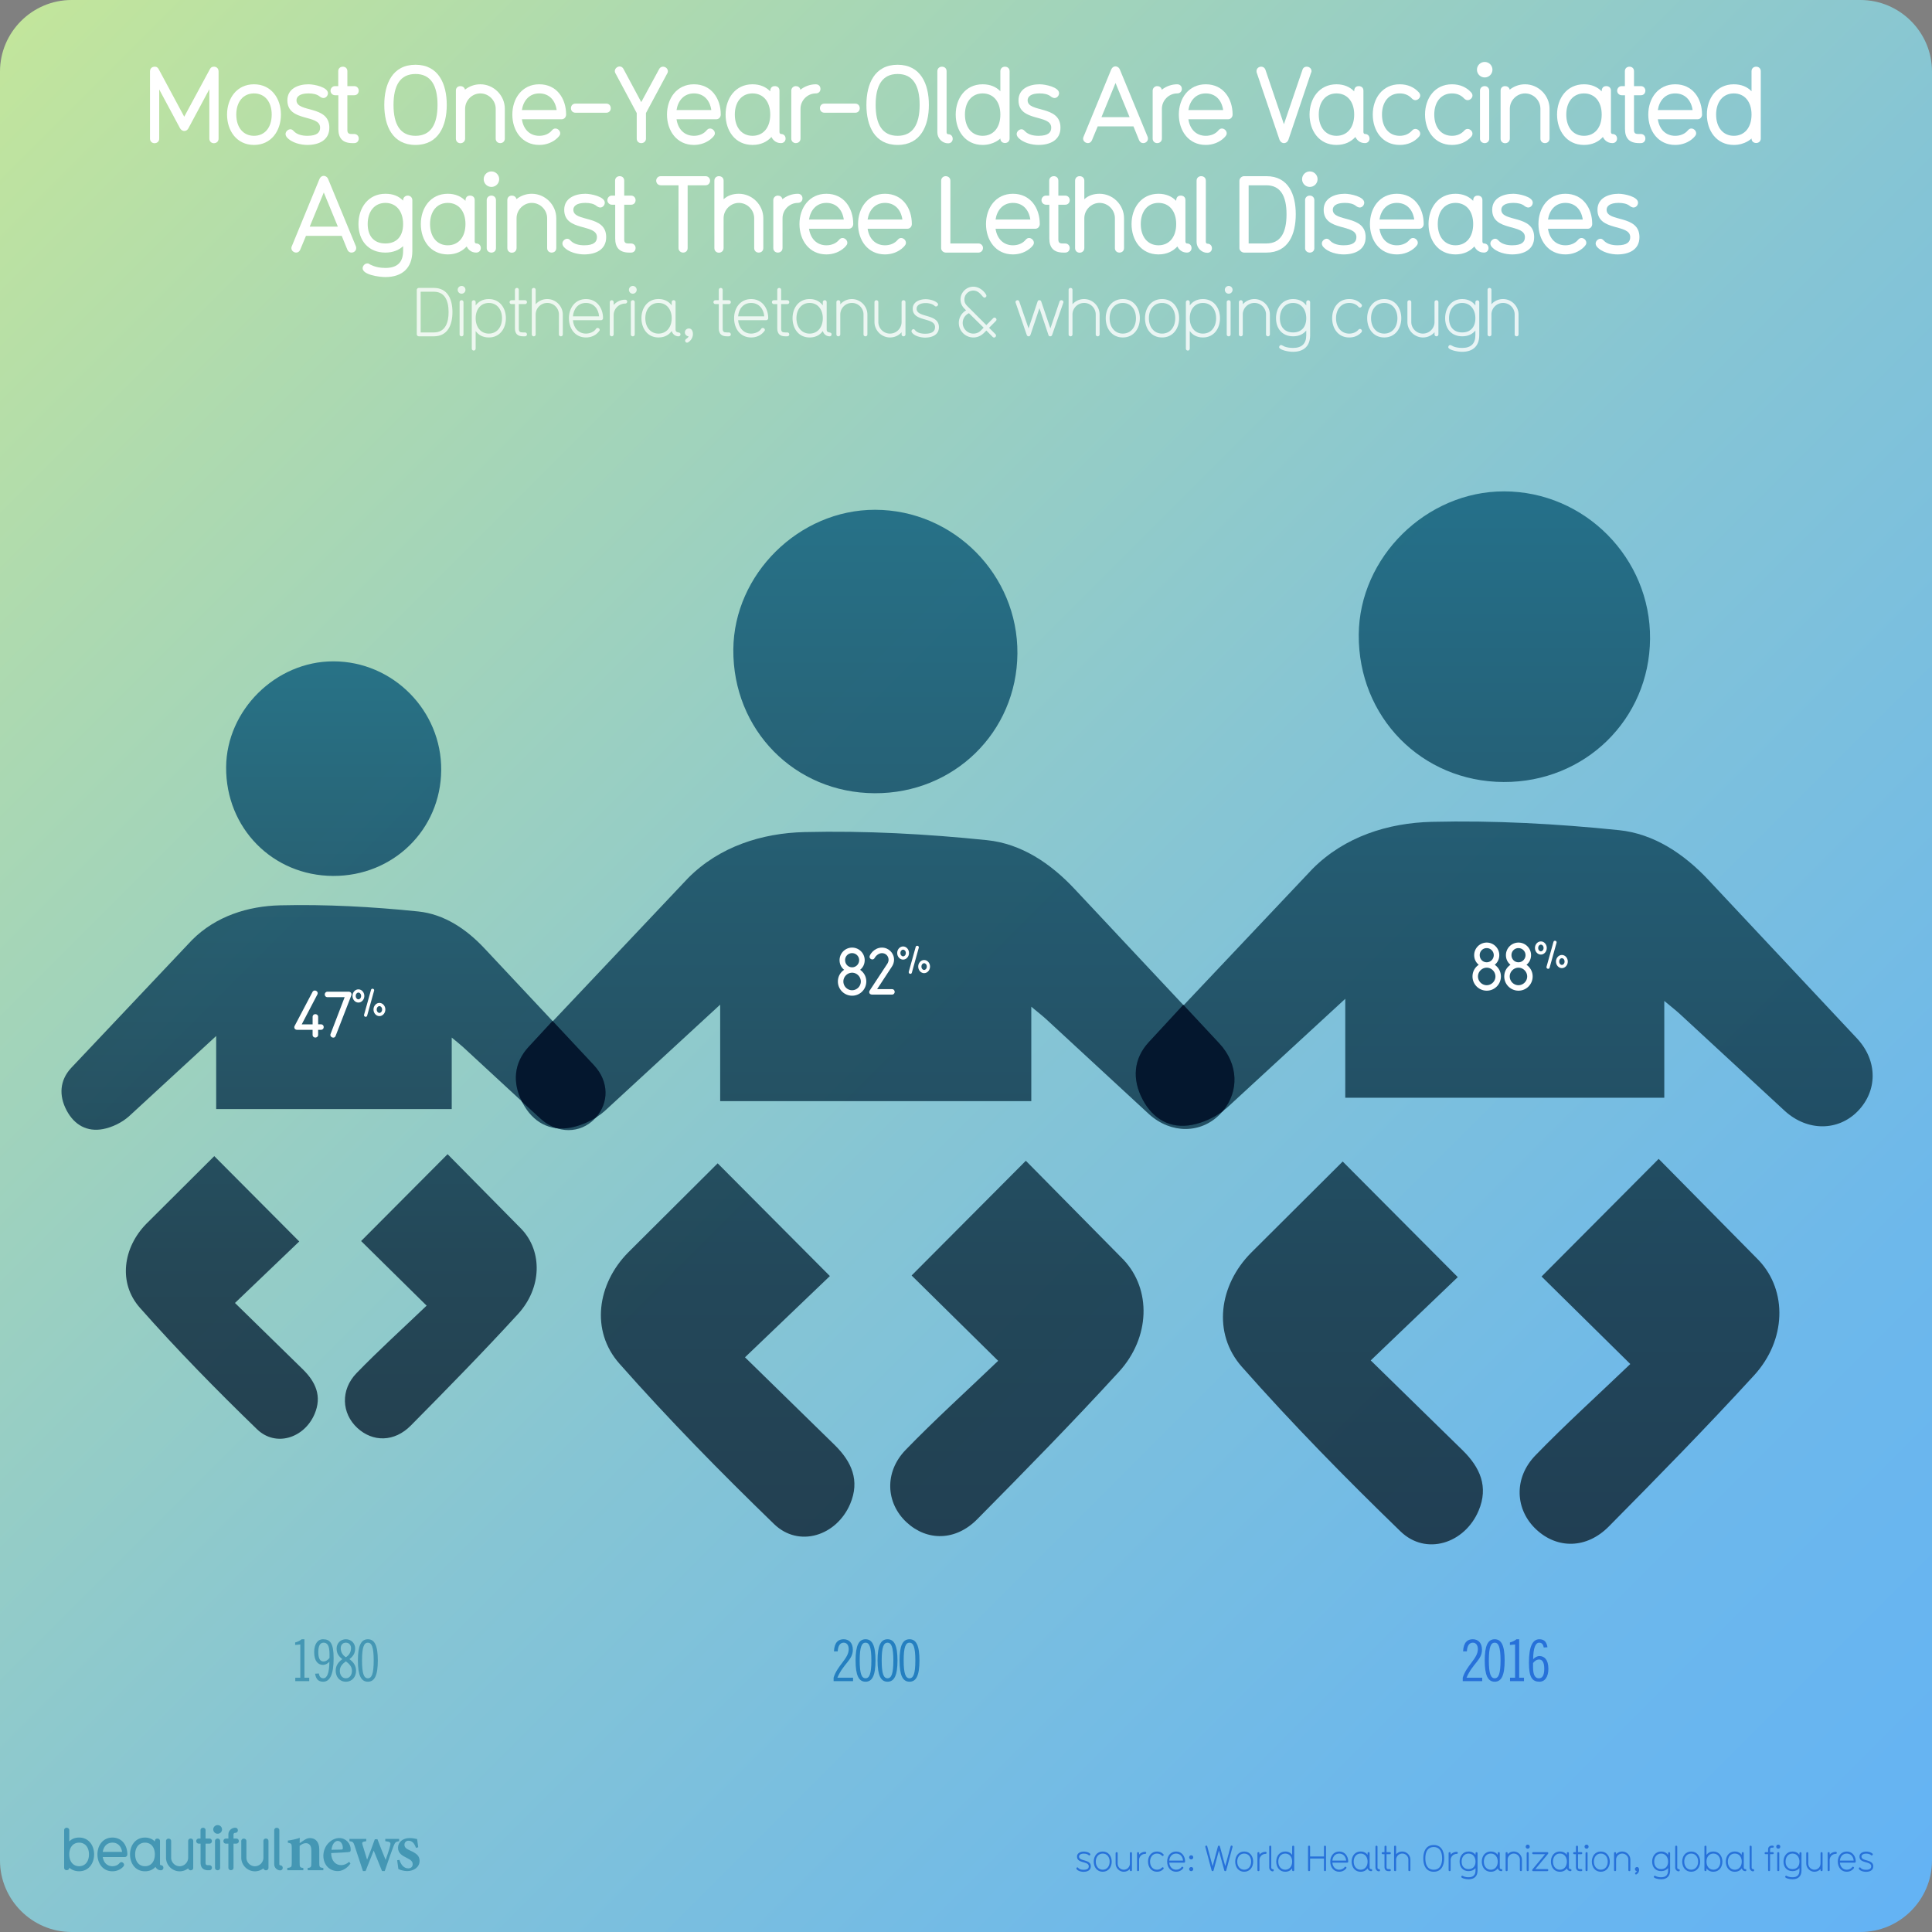 <svg xmlns="http://www.w3.org/2000/svg" xmlns:xlink="http://www.w3.org/1999/xlink" viewBox="0 0 1080 1080"><rect x="0" y="0" width="1080" height="1080" fill="#808080" stroke="none"/><linearGradient id="A" gradientUnits="userSpaceOnUse" x1="11.75" y1="11.75" x2="1068.25" y2="1068.25"><stop offset="0" stop-color="#c2e59c"/><stop offset=".161" stop-color="#aedaaf"/><stop offset=".53" stop-color="#86c5d4"/><stop offset=".822" stop-color="#6db8eb"/><stop offset="1" stop-color="#64b3f4"/></linearGradient><path d="M1080,1040c0,22-18,40-40,40H40c-22,0-40-18-40-40V40C0,18,18,0,40,0h1000c22,0,40,18,40,40V1040z" fill="url(#A)"/><g fill="#4497b4"><path d="M44.228 1046.045c-3.568 0-5.47-1.97-5.503-2.002 0 .935-.7 1.4-1.468 1.4-.7 0-1.4-.467-1.4-1.4v-20.88a1.35 1.35 0 0 1 1.401-1.434c.767 0 1.468.467 1.468 1.4v6.238c1.334-1.368 3.168-2.17 5.503-2.17 5.37 0 8.373 4.403 8.373 9.406 0 5.037-3.002 9.44-8.373 9.44zm0-16c-3.335 0-5.503 2.602-5.503 6.57 0 4.003 2.168 6.604 5.503 6.604s5.504-2.602 5.504-6.604c0-3.97-2.168-6.57-5.504-6.57zm25.555 8.037h-12.34c.467 3.136 2.468 5.137 5.403 5.137 1.5 0 3.002-.533 3.97-1.734.3-.333.634-.533 1.034-.533.734 0 1.5.667 1.5 1.468 0 .4-.1.7-.8 1.4-1.5 1.468-3.57 2.235-5.704 2.235-5.37 0-8.372-4.437-8.372-9.44 0-4.97 3.002-9.406 8.372-9.406 5.437 0 8.34 4.437 8.34 9.406 0 .734-.534 1.468-1.4 1.468zm-6.937-8.038c-3.136 0-4.97 2.3-5.403 5.17H68.25c-.467-3.202-2.468-5.17-5.403-5.17zm27.054 15.444c-1.834 0-2.668-1.3-2.97-1.9-1.334 1.468-3.27 2.47-5.87 2.47-5.437 0-8.372-4.47-8.372-9.44s3.002-9.406 8.372-9.406c2.335 0 4.203.834 5.504 2.202v-.134c0-.367.133-1.5 1.4-1.5.7 0 1.468.367 1.468 1.4v12.875c0 .434.3.6.467.6.935 0 1.435.667 1.435 1.434a1.37 1.37 0 0 1-1.435 1.401zm-8.84-15.443c-3.336 0-5.504 2.602-5.504 6.57 0 4.003 2.168 6.604 5.504 6.604 3.37 0 5.504-2.602 5.504-6.604 0-3.97-2.135-6.57-5.504-6.57z"/><use xlink:href="#F"/><path d="M117.058 1045.478h-.567c-3.17 0-4.37-1.668-4.37-4.403V1030.6h-1c-.8 0-1.435-.634-1.435-1.4 0-.8.634-1.435 1.4-1.435h1v-4.637c0-.934.7-1.4 1.435-1.4s1.4.467 1.4 1.4v4.637h2.135c.934 0 1.4.768 1.4 1.4 0 .8-.533 1.434-1.4 1.434h-2.135v10.774c0 .934.333 1.268 1.268 1.268h.833c.868 0 1.435.634 1.435 1.4 0 .8-.533 1.435-1.4 1.435zm4.604-20.415a2.402 2.402 0 1 1 0-4.803 2.402 2.402 0 1 1 0 4.803zm0 20.414c-.733 0-1.467-.5-1.467-1.4V1029.2c0-.935.733-1.435 1.467-1.435a1.37 1.37 0 0 1 1.401 1.435v14.876c0 .935-.7 1.4-1.4 1.4zm10.376-14.877h-1.5v13.442c0 .935-.7 1.4-1.468 1.4-.7 0-1.4-.467-1.4-1.4V1030.6h-1.37c-.9 0-1.4-.667-1.4-1.4 0-.768.5-1.435 1.4-1.435h1.367v-2.27c0-2.135 1.77-3.77 3.836-3.77.968 0 1.468.667 1.468 1.434 0 .7-.5 1.4-1.468 1.4-.566 0-.967.434-.967.9v2.302h1.5c.967 0 1.468.667 1.468 1.435 0 .733-.5 1.4-1.468 1.4z"/><use xlink:href="#F" x="42.068"/><path d="M156.625 1045.544c-1.802 0-3.336-1.534-3.336-3.402v-18.98c0-.967.7-1.434 1.435-1.434s1.435.467 1.435 1.4v19.013c0 .4.3.567.467.567.934 0 1.435.667 1.435 1.435 0 .733-.5 1.4-1.435 1.4zm15.37-.066v-1.264c1.886-.237 2.046-.437 2.046-3.157v-6.7c0-2.8-1.248-4.017-3.064-4.017-1.237 0-2.345.6-3.47 1.493v9.476c0 2.527.187 2.658 2.06 2.896v1.264h-8.968v-1.264c2.254-.33 2.5-.4 2.5-3v-8.2c0-2.446-.303-2.565-2.185-2.922v-1.184c2.173-.292 4.63-.807 6.653-1.533l-.052 2.95 2.6-1.745c1.16-.713 2-1.086 3.16-1.086 3.194 0 5.2 2.338 5.2 6.3v7.5c0 2.54.237 2.657 2.277 2.92v1.264h-8.74zm23.9-3.703c-2.458 3.427-5.488 4.178-7.014 4.178-5.142 0-8.124-3.936-8.124-8.594 0-2.745 1.183-5.396 2.832-7.062 1.74-1.8 3.945-2.814 6.082-2.814 3.73 0 6.396 3.126 6.37 6.347-.014.715-.08 1.277-.612 1.4-.767.184-6.17.5-10.318.647.062 4.587 2.717 6.74 5.556 6.74 1.572 0 3.104-.597 4.543-1.866l.686 1.014zm-7.07-12.7c-1.667 0-3.167 1.807-3.516 4.963l5.486-.118c.6-.026.848-.146.848-.792.04-2.022-1.037-4.053-2.818-4.053zm34.284.145c-1.943.343-2.248.624-3.105 2.765-1.33 3.462-3.102 8.53-4.934 13.94h-1.512l-4.65-11.46-4.55 11.46h-1.472l-4.685-14.192c-.687-1.985-.94-2.274-2.855-2.512v-1.25h9.397v1.25c-2.325.345-2.535.672-2.058 2.133l2.52 8.214c1.507-3.68 2.988-7.62 4.327-11.424H211c1.4 3.76 2.986 7.702 4.573 11.568.742-2.107 2.062-5.964 2.557-8.108.412-1.674-.008-2.078-2.753-2.383v-1.25h7.742v1.25z"/><path d="M232.528 1032.956c-.92-2.606-2.155-3.984-4.21-3.984-1.206 0-2.225.86-2.225 2.266 0 1.497 1.046 2.264 3.16 3.216 3.278 1.496 5.3 2.787 5.3 5.736 0 3.85-3.6 5.764-6.945 5.764-2.06 0-4.088-.737-4.92-1.16l-.662-4.892 1.252-.224c.8 2.51 2.33 4.75 4.976 4.75 1.505 0 2.438-.952 2.438-2.28 0-1.423-.76-2.333-3.092-3.467-2.67-1.295-5.107-2.64-5.107-5.775 0-3.046 2.533-5.42 6.565-5.42 1.818 0 3.242.396 4.112.567l.62 4.577-1.25.328z"/></g><g fill="#2771d9"><use xlink:href="#G"/><use xlink:href="#H"/><use xlink:href="#I"/><use xlink:href="#J"/><path d="M650.35 1044.797c-.88.98-2.1 1.52-3.58 1.52-3.22 0-5.02-2.64-5.02-5.662 0-3 1.8-5.64 5.02-5.64 1.48 0 2.7.54 3.58 1.52.12.12.16.262.16.38 0 .3-.28.6-.58.6-.14 0-.28-.06-.42-.2-.66-.74-1.58-1.16-2.74-1.16-2.36 0-3.88 1.9-3.88 4.5s1.52 4.52 3.88 4.52c1.16 0 2.08-.44 2.74-1.16.14-.14.28-.2.42-.2.3 0 .58.26.58.58 0 .14-.04.26-.16.398z"/><use xlink:href="#K"/><path d="M665.907 1039.416c-.64 0-1.16-.5-1.16-1.14s.52-1.14 1.16-1.14c.62 0 1.12.5 1.12 1.14s-.5 1.14-1.12 1.14zm0 6.563c-.64 0-1.16-.5-1.16-1.14s.52-1.14 1.16-1.14c.62 0 1.12.5 1.12 1.14s-.5 1.14-1.12 1.14zM689 1032.455l-3.52 13.104c-.08.28-.3.42-.56.42-.24 0-.48-.14-.54-.42l-3-11.084-2.98 11.084c-.06.28-.3.42-.54.42-.26 0-.48-.14-.56-.42l-3.52-13.104c-.02-.06-.02-.12-.02-.18a.58.58 0 0 1 .58-.58c.26 0 .46.14.52.44l3 11.082 2.98-11.082a.53.53 0 0 1 .54-.4c.26 0 .48.12.56.4l2.98 11.082 3-11.082c.08-.3.28-.44.52-.44a.58.58 0 0 1 .58.58c0 .06 0 .12-.02.18z"/><use xlink:href="#H" x="79.078"/><use xlink:href="#J" x="67.298"/><use xlink:href="#L"/><path d="M722.908 1045.98c-.28 0-.58-.2-.58-.56v-1c-.84 1.18-2.14 1.9-3.88 1.9-3.22 0-5.02-2.64-5.02-5.662 0-3 1.8-5.64 5.02-5.64 1.74 0 3.04.72 3.88 1.88v-4.602c0-.36.3-.56.58-.56.26 0 .56.2.56.56v13.123c0 .36-.3.56-.56.56zm-4.46-9.822c-2.36 0-3.88 1.9-3.88 4.5s1.52 4.52 3.88 4.52c2.38 0 3.88-1.92 3.88-4.52s-1.5-4.5-3.88-4.5zm22.22 9.822c-.26 0-.56-.18-.56-.56v-6.502h-7.762v6.502c0 .36-.26.56-.56.56-.28 0-.58-.18-.58-.56v-13.123c0-.38.3-.56.58-.56.3 0 .56.2.56.56v5.48h7.762v-5.48c0-.36.26-.56.56-.56.28 0 .58.18.58.56v13.123c0 .36-.28.56-.58.56z"/><use xlink:href="#K" x="91.177"/><use xlink:href="#M"/><use xlink:href="#L" x="59.379"/><use xlink:href="#N"/><path d="M787.865 1045.98c-.28 0-.58-.2-.58-.56v-5.842c0-1.9-1.52-3.42-3.42-3.42a3.42 3.42 0 0 0-3.421 3.42v5.842c0 .36-.3.56-.56.56-.28 0-.58-.2-.58-.56v-13.123c0-.36.3-.56.58-.56.26 0 .56.2.56.56v4.262c.84-.98 2.06-1.54 3.42-1.54a4.6 4.6 0 0 1 4.561 4.561v5.842c0 .36-.3.56-.56.56zm13.6.338c-4.3 0-5.82-3.56-5.82-7.46 0-3.922 1.52-7.482 5.82-7.482 4.28 0 5.82 3.56 5.82 7.482 0 3.9-1.54 7.46-5.82 7.46zm0-13.803c-3.32 0-4.682 2.6-4.682 6.342 0 3.72 1.36 6.32 4.682 6.32 3.3 0 4.68-2.6 4.68-6.32 0-3.742-1.38-6.342-4.68-6.342z"/><use xlink:href="#J" x="174.176"/><use xlink:href="#O"/><use xlink:href="#M" x="72.759"/><use xlink:href="#P"/><use xlink:href="#Q"/><path d="M864.926 1045.98h-7.86a.54.54 0 0 1-.561-.541.73.73 0 0 1 .12-.4l7.102-8.54h-6.66c-.36 0-.56-.3-.56-.58 0-.26.2-.56.56-.56h7.86c.32 0 .58.24.58.54a.55.55 0 0 1-.14.4l-7.082 8.54h6.642c.38 0 .58.3.58.58 0 .26-.2.56-.58.56z"/><use xlink:href="#M" x="111.399"/><use xlink:href="#N" x="107.019"/><use xlink:href="#Q" x="32.899"/><use xlink:href="#H" x="278.435"/><use xlink:href="#P" x="60.62"/><path d="M914.843 1047.758c-.08.06-.2.08-.3.08-.32 0-.54-.28-.54-.58 0-.56.86-.64 1-1.28-.6-.04-1.08-.54-1.08-1.14 0-.68.56-1.16 1.16-1.16.98 0 1.2 1 1.2 1.62 0 .98-.52 1.92-1.44 2.46z"/><use xlink:href="#O" x="107.64"/><use xlink:href="#L" x="226.938"/><use xlink:href="#H" x="328.955"/><path d="M957.804 1046.318c-1.74 0-3.04-.72-3.88-1.9v1c0 .36-.3.56-.56.56-.28 0-.58-.2-.58-.56v-13.123c0-.36.3-.56.58-.56.26 0 .56.2.56.56v4.602c.84-1.16 2.14-1.88 3.88-1.88 3.22 0 5.02 2.64 5.02 5.64 0 3.02-1.8 5.662-5.02 5.662zm0-10.162c-2.38 0-3.88 1.9-3.88 4.5s1.5 4.52 3.88 4.52 3.88-1.92 3.88-4.52-1.5-4.5-3.88-4.5z"/><use xlink:href="#M" x="209.158"/><use xlink:href="#L" x="268.536"/><path d="M990.983 1032.855h-.62c-.48 0-.88.4-.88.86v1.64h1.5c.38 0 .56.3.56.56 0 .28-.2.58-.56.58h-1.5v8.922c0 .36-.28.56-.56.56s-.56-.18-.56-.56v-8.922h-1.38c-.36 0-.56-.3-.56-.58 0-.26.2-.56.56-.56h1.38v-1.64c0-1.1.9-1.98 1.98-1.98h.64c.36 0 .58.28.58.58 0 .28-.2.54-.58.54z"/><use xlink:href="#Q" x="140.058"/><use xlink:href="#O" x="181.078"/><use xlink:href="#I" x="386.064"/><use xlink:href="#J" x="386.054"/><use xlink:href="#K" x="374.89"/><use xlink:href="#G" x="437.39"/></g><linearGradient id="B" gradientUnits="userSpaceOnUse" x1="186.439" y1="369.693" x2="186.439" y2="804.286"><stop offset="0" stop-color="#1b6882"/><stop offset=".369" stop-color="#1a4f65"/><stop offset=".761" stop-color="#183a4c"/><stop offset="1" stop-color="#183243"/></linearGradient><path d="M252.516 619.964h-131.67v-40.84l-48.832 44.982c-3.904 3.448-9.332 6.094-14.44 7.06-8.858 1.67-15.982-2.253-20.315-10.4-4.488-8.42-3.813-16.913 2.463-23.727l67.596-71.537c13.218-13.3 31.207-18.993 49.242-19.42 25.725-.62 51.632.794 77.248 3.43 14.432 1.478 26.883 9.788 37.064 20.69l61.256 65.352c8.566 9.232 8.402 21.63.182 30.003-8.01 8.155-20.598 8.365-29.967-.082l-43.386-40.074c-1.57-1.45-3.275-2.764-6.44-5.4v39.965zm-66.32-130.312c-33.826-.155-60.025-26.8-59.788-60.81.237-31.965 27.86-59.195 59.997-59.15 33.278.046 60.5 27.54 60.235 60.846-.274 33.27-26.856 59.268-60.444 59.113m52.29 240.21l-36.626-36.115 48.34-48.55 41.35 41.9c11.84 12.56 11.33 32.904-1.96 47.427-19.467 21.273-39.682 41.88-59.97 62.388-9.168 9.268-21.246 9.314-29.885 1.304-8.803-8.155-9.515-21.246-.41-30.65 12.28-12.68 25.415-24.54 39.162-37.703m-118.7-83.58l47.49 47.7-35.924 34.382 38.086 37.246c6.997 6.933 10.646 14.87 6.422 24.813-5.738 13.5-21.72 18.673-32.21 8.51-22.587-21.884-44.68-44.38-65.49-67.934-12.224-13.84-9.414-33.716 3.786-47.044l37.84-37.684" opacity=".9" fill="url(#B)"/><linearGradient id="C" gradientUnits="userSpaceOnUse" x1="840.854" y1="274.676" x2="840.854" y2="863.302"><stop offset="0" stop-color="#1b6882"/><stop offset=".369" stop-color="#1a4f65"/><stop offset=".761" stop-color="#183a4c"/><stop offset="1" stop-color="#183243"/></linearGradient><path d="M930.35 613.65H752.01v-55.316l-66.14 60.925c-5.288 4.67-12.64 8.253-19.56 9.563-11.997 2.26-21.647-3.052-27.516-14.073-6.08-11.404-5.165-22.907 3.336-32.137l91.555-96.892c17.903-18.014 42.268-25.724 66.695-26.305 34.843-.84 69.932 1.075 104.627 4.646 19.547 2.002 36.412 13.258 50.2 28.022l82.967 88.515c11.602 12.504 11.38 29.295.247 40.637-10.848 11.046-27.9 11.33-40.588-.11l-58.763-54.278c-2.125-1.965-4.436-3.744-8.723-7.327v54.13zm-89.825-176.5c-45.814-.2-81.3-36.313-80.978-82.362.32-43.294 37.734-80.175 81.262-80.113 45.073.062 81.942 37.3 81.584 82.41-.37 45.06-36.375 80.274-81.868 80.064m70.822 325.346l-49.607-48.916 65.472-65.756 56.008 56.75c16.037 17.014 15.346 44.566-2.656 64.237-26.367 28.813-53.747 56.724-81.225 84.5-12.417 12.553-28.776 12.615-40.477 1.767-11.923-11.046-12.887-28.776-.556-41.515 16.63-17.174 34.423-33.236 53.042-51.065m-160.77-113.2l64.323 64.62-48.656 46.568 51.584 50.448c9.477 9.4 14.42 20.14 8.698 33.607-7.772 18.3-29.42 25.292-43.627 11.528-30.592-29.64-60.517-60.1-88.7-92.012-16.556-18.743-12.75-45.666 5.128-63.718l51.25-51.04" opacity=".9" fill="url(#C)"/><linearGradient id="D" gradientUnits="userSpaceOnUse" x1="489.221" y1="284.97" x2="489.221" y2="859.008"><stop offset="0" stop-color="#1b6882"/><stop offset=".369" stop-color="#1a4f65"/><stop offset=".761" stop-color="#183a4c"/><stop offset="1" stop-color="#183243"/></linearGradient><path d="M576.5 615.544H402.58V561.6l-64.5 59.415c-5.157 4.555-12.326 8.05-19.074 9.326-11.7 2.205-21.1-2.976-26.834-13.724-5.928-11.122-5.037-22.34 3.253-31.34l89.285-94.49c17.46-17.568 41.22-25.087 65.042-25.653 33.98-.82 68.2 1.048 102.034 4.53 19.062 1.952 35.51 12.93 48.956 27.328l80.91 86.32c11.314 12.194 11.097 28.57.24 39.63-10.58 10.772-27.207 11.05-39.582-.108L585.006 569.9c-2.073-1.916-4.326-3.65-8.507-7.145v52.788zM488.9 443.42c-44.68-.205-79.285-35.413-78.97-80.32.313-42.22 36.8-78.188 79.248-78.128 43.956.06 79.91 36.377 79.562 80.37-.362 43.944-35.473 78.284-79.84 78.08m69.067 317.283L509.6 713l63.85-64.126 54.62 55.342c15.64 16.592 14.965 43.462-2.59 62.644-25.713 28.1-52.414 55.318-79.212 82.405-12.1 12.242-28.063 12.302-39.474 1.723-11.628-10.772-12.567-28.063-.542-40.486 16.218-16.75 33.57-32.413 51.728-49.8M401.182 650.306l62.73 63.018-47.45 45.414 50.306 49.197c9.242 9.157 14.062 19.64 8.483 32.774-7.58 17.845-28.69 24.665-42.546 11.242-29.834-28.906-59.018-58.62-86.502-89.73-16.146-18.28-12.435-44.534 5-62.138l49.98-49.776" opacity=".9" fill="url(#D)"/><path d="M683.495 621.172c9.24-10.986 8.885-26.3-1.84-37.86l-20.186-21.65-19.335 20.95c-8.5 9.23-9.415 20.733-3.336 32.137 5.87 11.02 15.52 16.334 27.516 14.073 5.938-1.124 12.185-3.93 17.182-7.652zm-351.37-25.612L308.88 570.7l-13.454 14.586c-8.106 8.8-9.12 19.722-3.62 30.6l10.536 9.607c2.756 2.485 5.794 4.2 8.9 5.205 2.452.262 5.04.164 7.755-.348 4.776-.904 9.75-2.933 14.084-5.648 7.416-8.346 7.313-20.2-.964-29.13z" fill="#04172e"/><g fill="#fff"><path d="M179.385 575.674h-1.548v2.808c0 .972-.828 1.512-1.548 1.512-.756 0-1.547-.54-1.547-1.512v-2.808h-8.603c-1.008 0-1.62-.612-1.62-1.44a1.46 1.46 0 0 1 .216-.792l9.935-18.898c.288-.575.828-.827 1.296-.827.828 0 1.62.647 1.62 1.476a1.39 1.39 0 0 1-.216.792l-8.7 16.63h6.084v-4.104c0-1.044.756-1.584 1.512-1.584.792 0 1.583.504 1.583 1.548v4.14h1.548c1.008 0 1.548.72 1.548 1.548 0 .792-.54 1.512-1.548 1.512zm16.525-17.998l-8.28 21.346c-.288.72-.72 1.008-1.332 1.008-.792 0-1.62-.612-1.62-1.512 0-.216.072-.396.144-.612l7.847-20.48h-9.6a1.48 1.48 0 0 1-1.512-1.548 1.52 1.52 0 0 1 1.512-1.512h11.84c.792 0 1.584.504 1.584 1.548 0 .432-.468 1.404-.576 1.764zm4.454 2.754c-1.825 0-3.315-1.657-3.315-3.692s1.5-3.672 3.315-3.672c1.804 0 3.294 1.637 3.294 3.672s-1.5 3.692-3.294 3.692zm0-5.58c-.67 0-1.5.672-1.5 1.9s.84 1.888 1.5 1.888 1.5-.67 1.5-1.888-.84-1.9-1.5-1.9zm8.75-1.027l-3.86 13.9c-.105.462-.462.672-.818.672-.482 0-.944-.336-.944-.882 0-.062 0-.167.02-.25l3.88-13.9c.126-.44.483-.65.84-.65.44 0 .923.315.923.84 0 .104-.02.188-.042.294zm2.98 14.183c-1.804 0-3.294-1.657-3.294-3.692 0-2.015 1.5-3.672 3.294-3.672 1.826 0 3.315 1.657 3.315 3.672 0 2.035-1.5 3.692-3.315 3.692zm0-5.58c-.65 0-1.5.672-1.5 1.9 0 1.237.84 1.9 1.5 1.9.67 0 1.5-.672 1.5-1.9 0-1.217-.84-1.9-1.5-1.9z"/><use xlink:href="#R"/><path d="M498.557 555.992h-11.015c-1.044 0-1.656-.612-1.656-1.368 0-.323.108-.647.324-.972l9.827-14.938c.432-.684.684-1.512.684-2.16 0-2.124-1.584-3.743-3.708-3.743-1.908 0-3.528 1.62-4.14 2.77-.288.54-.756.756-1.224.756-.828 0-1.584-.648-1.584-1.476 0-1.116 2.556-5.147 6.947-5.147 3.743 0 6.767 3.06 6.767 6.767 0 1.44-.504 2.844-1.224 3.888l-8.243 12.563h8.243c1.044 0 1.584.72 1.584 1.548 0 .756-.54 1.512-1.584 1.512z"/><use xlink:href="#S"/><use xlink:href="#R" x="354.751" y="-2.812"/><use xlink:href="#R" x="372.499" y="-2.812"/><use xlink:href="#S" x="356.516" y="-2.813"/></g><path d="M165.063 939.768v-1.92h2.816v-18.56l-2.88.256v-1.407c1.312-.32 2.592-.896 3.647-1.792h1.536v21.502h2.688v1.92h-7.808zm13.183-4.288c.32 2.304 1.6 2.688 2.496 2.688 2.048 0 3.328-2.815 3.392-9.247-.928 1-2.176 1.76-3.552 1.76-2.592 0-4.96-1.856-4.96-7.104 0-4.48 1.92-7.23 4.96-7.23 4 0 5.92 2.304 5.92 10.623 0 9.28-2.176 13.12-5.823 13.12-2.977 0-4.096-1.792-4.544-4.48l2.1-.128zm5.952-10.88c0-4.67-1.216-6.335-3.264-6.335-1.792 0-3.008 1.344-3.008 5.344 0 4.127 1.407 5.15 2.88 5.15s2.623-.96 3.392-1.984V924.6zm9.152 15.488c-3.584 0-5.695-2.815-5.695-6.144 0-2.848 1.504-4.896 3.712-6.464-2.048-1.632-3.2-3.23-3.2-5.95 0-3.04 2.304-5.184 5.184-5.184s5.184 2.144 5.184 5.184c0 2.72-1.15 4.32-3.2 5.95 2.208 1.568 3.7 3.616 3.7 6.464 0 3.328-2.1 6.144-5.695 6.144zm0-11.392c-1.855 1.376-3.392 2.848-3.392 5.344 0 1.888 1.024 4.128 3.392 4.128s3.392-2.24 3.392-4.128c0-2.496-1.535-3.968-3.392-5.344zm0-10.43c-1.983 0-2.88 1.535-2.88 3.008 0 2.336 1.152 4.063 2.88 5.12 1.73-1.056 2.88-2.783 2.88-5.12 0-1.473-.896-3.008-2.88-3.008zm12.288 21.822c-3.776 0-5.568-3.52-5.568-11.87s1.792-11.87 5.568-11.87 5.567 3.52 5.567 11.87-1.792 11.87-5.567 11.87zm0-21.822c-2.112 0-3.264 2.367-3.264 9.95s1.15 9.95 3.264 9.95 3.264-2.368 3.264-9.95-1.152-9.95-3.264-9.95z" fill="#4497b4"/><g fill="#247fc0"><path d="M465.99 939.768v-1.92c2.048-6.848 8.447-10.687 8.447-15.935 0-2.433-1.216-3.648-2.784-3.648-1.824 0-3.168 1.408-3.36 4.864h-2.112c.256-5.248 2.624-6.784 5.407-6.784 3.04 0 5.152 2.048 5.152 5.888 0 5.76-5.184 7.552-8.64 15.615h8.767v1.92h-10.88z"/><use xlink:href="#T"/><path d="M496.132 940.087c-3.776 0-5.567-3.52-5.567-11.87s1.79-11.87 5.567-11.87 5.567 3.52 5.567 11.87-1.792 11.87-5.567 11.87zm0-21.822c-2.112 0-3.264 2.368-3.264 9.95s1.152 9.95 3.264 9.95 3.264-2.367 3.264-9.95-1.152-9.95-3.264-9.95z"/><use xlink:href="#T" x="24.576"/></g><path d="M817.687 939.768v-1.92c2.048-6.848 8.447-10.687 8.447-15.936 0-2.432-1.216-3.647-2.784-3.647-1.824 0-3.168 1.407-3.36 4.864h-2.112c.256-5.248 2.624-6.784 5.407-6.784 3.04 0 5.152 2.048 5.152 5.888 0 5.76-5.184 7.55-8.64 15.615h8.767v1.92h-10.88zm17.855.32c-3.776 0-5.568-3.52-5.568-11.87s1.792-11.87 5.568-11.87 5.567 3.52 5.567 11.87-1.792 11.87-5.567 11.87zm0-21.822c-2.112 0-3.264 2.368-3.264 9.95s1.152 9.95 3.264 9.95 3.264-2.368 3.264-9.95-1.152-9.95-3.264-9.95zm8.576 21.503v-1.92h2.816v-18.56l-2.88.256v-1.408c1.312-.32 2.592-.896 3.648-1.792h1.536v21.503h2.688v1.92h-7.808zm18.815-18.815c-.32-2.305-1.6-2.688-2.496-2.688-2.048 0-3.328 2.815-3.392 9.247.928-.992 2.176-1.76 3.552-1.76 2.592 0 4.96 1.855 4.96 7.104 0 4.48-1.92 7.23-4.96 7.23-4 0-5.92-2.304-5.92-10.623 0-9.28 2.176-13.12 5.823-13.12 2.976 0 4.096 1.792 4.544 4.48l-2.112.13zm-5.952 10.88c0 4.672 1.216 6.335 3.264 6.335 1.792 0 3.008-1.344 3.008-5.343 0-4.13-1.408-5.152-2.88-5.152s-2.624.96-3.392 1.984v2.176z" fill="#2771d9"/><g fill="#fff"><path d="M119.542 80.06c-1.26 0-2.52-.9-2.52-2.58v-27.6l-11.64 21.72c-.78 1.5-1.92 1.62-2.4 1.62-.3 0-1.56-.12-2.4-1.62L89.003 50v27.48c0 1.68-1.26 2.58-2.64 2.58-1.26 0-2.52-.9-2.52-2.58v-37.5c0-1.98 1.38-2.7 2.76-2.7.9 0 1.62.42 2.16 1.5l14.22 26.46 14.28-26.46c.6-1.2 1.32-1.5 2.34-1.5 1.32 0 2.58.84 2.58 2.7v37.5c0 1.68-1.26 2.58-2.64 2.58zm22.44.96c-9.66 0-15.06-7.92-15.06-16.98 0-9 5.4-16.92 15.06-16.92s15.06 7.92 15.06 16.92c0 9.06-5.4 16.98-15.06 16.98zm0-28.8c-6 0-9.9 4.68-9.9 11.82 0 7.2 3.9 11.88 9.9 11.88 6.06 0 9.9-4.68 9.9-11.88 0-7.14-3.84-11.82-9.9-11.82z"/><use xlink:href="#U"/><use xlink:href="#V"/><use xlink:href="#W"/><use xlink:href="#X"/><use xlink:href="#Y"/><use xlink:href="#Z"/><path d="M372.978 41.062l-11.88 22.14v14.22c0 1.68-1.26 2.58-2.64 2.58-1.26 0-2.52-.84-2.52-2.52V63.2l-11.88-22.2a2.26 2.26 0 0 1-.36-1.26c0-1.44 1.38-2.58 2.7-2.58.78 0 1.62.42 2.16 1.44l9.9 18.48 10.02-18.48c.54-.96 1.38-1.32 2.16-1.32 1.38 0 2.7 1.08 2.7 2.52a2.14 2.14 0 0 1-.36 1.26z"/><use xlink:href="#Y" x="86.45"/><use xlink:href="#a"/><use xlink:href="#b"/><use xlink:href="#Z" x="139.188"/><use xlink:href="#W" x="269.508"/><path d="M529.988 80.12c-3.24 0-6-2.76-6-6.12V39.862c0-1.74 1.26-2.58 2.58-2.58s2.58.84 2.58 2.52V74c0 .72.54 1.02.84 1.02 1.68 0 2.58 1.2 2.58 2.58 0 1.32-.9 2.52-2.58 2.52z"/><use xlink:href="#c"/><use xlink:href="#U" x="408.705"/><use xlink:href="#d"/><use xlink:href="#b" x="202.015"/><use xlink:href="#Y" x="372.573"/><path d="M732.892 40.642l-12.6 37.318c-.42 1.26-1.38 2.04-2.58 2.04-1.08 0-2.04-.78-2.52-2.04l-12.66-37.318c-.12-.3-.12-.66-.12-.9 0-1.56 1.32-2.46 2.58-2.46.96 0 1.98.54 2.4 1.74l10.32 30.42 10.38-30.42c.36-1.2 1.38-1.74 2.34-1.74 1.32 0 2.7.9 2.7 2.46a1.84 1.84 0 0 1-.24.9z"/><use xlink:href="#a" x="326.432"/><use xlink:href="#e"/><use xlink:href="#e" x="29.218"/><use xlink:href="#f"/><use xlink:href="#X" x="584"/><use xlink:href="#a" x="464.79"/><use xlink:href="#V" x="719.238"/><use xlink:href="#Y" x="634.998"/><use xlink:href="#c" x="419.911"/><use xlink:href="#d" x="-442.585" y="61.2"/><path d="M215.44 154.88c-3.66 0-12.72-1.32-12.72-4.92 0-1.38 1.26-2.7 2.58-2.7 1.38 0 .18.18 3.36 1.38 1.44.54 3.6 1.14 6.78 1.14 6.66 0 9.9-3.18 9.9-9.48v-2.7c-2.34 2.22-5.7 3.6-9.9 3.6-9.48 0-15.06-6.72-15.06-15.96 0-9 5.4-16.92 15.06-16.92 4.2 0 7.44 1.26 9.9 3.84v-.24c0-1.68 1.38-2.58 2.58-2.58 1.26 0 2.58.9 2.58 2.58v28.38c0 9.54-5.7 14.58-15.06 14.58zm0-41.458c-6 0-9.9 4.68-9.9 11.82 0 6.84 3.6 10.86 9.9 10.86s9.9-4.02 9.9-10.86c0-7.14-3.84-11.82-9.9-11.82z"/><use xlink:href="#a" x="-170.37" y="61.2"/><use xlink:href="#f" x="-555.24" y="61.2"/><path d="M308.38 141.2c-1.32 0-2.52-.9-2.52-2.52V122c0-4.68-3.9-8.58-8.58-8.58-4.62 0-8.52 3.9-8.52 8.58v16.62c0 1.68-1.26 2.64-2.64 2.64-1.26 0-2.52-.9-2.52-2.58v-26.82c0-1.74 1.26-2.52 2.52-2.52 1.2 0 2.28.66 2.58 1.98 2.34-1.86 5.28-3 8.58-3 7.44 0 13.68 6.18 13.68 13.68v16.62c0 1.68-1.2 2.58-2.58 2.58z"/><use xlink:href="#U" x="154.758" y="61.2"/><use xlink:href="#V" x="154.758" y="61.2"/><path d="M394.357 103.582h-9.96v35.1c0 1.62-1.2 2.52-2.52 2.52-1.26 0-2.58-.9-2.58-2.52v-35.1h-9.84c-1.74 0-2.64-1.32-2.64-2.58 0-1.2.9-2.52 2.58-2.52h24.96c1.68 0 2.58 1.32 2.58 2.52 0 1.26-.9 2.58-2.58 2.58z"/><use xlink:href="#g"/><use xlink:href="#b" x="-10.053" y="61.2"/><use xlink:href="#Y" x="160.505" y="61.2"/><use xlink:href="#Y" x="193.264" y="61.2"/><path d="M546.983 141.2h-18.24c-1.44 0-2.64-1.14-2.64-2.52v-37.618c0-1.74 1.38-2.58 2.52-2.58 1.32 0 2.64.84 2.64 2.52v35.1h15.72c1.38 0 2.52 1.14 2.52 2.52 0 1.44-1.14 2.58-2.52 2.58z"/><use xlink:href="#Y" x="264.783" y="61.2"/><use xlink:href="#V" x="397.441" y="61.2"/><use xlink:href="#g" x="201.645"/><use xlink:href="#a" x="226.93" y="61.2"/><path d="M674.902 141.32c-3.24 0-6-2.76-6-6.12v-34.138c0-1.74 1.26-2.58 2.58-2.58s2.58.84 2.58 2.52V135.2c0 .72.54 1.02.84 1.02 1.68 0 2.58 1.2 2.58 2.58 0 1.32-.9 2.52-2.58 2.52zm32.998-.12h-12.42c-1.38 0-2.64-1.26-2.64-2.52v-37.618c0-1.38 1.26-2.58 2.64-2.58h12.42c12.36 0 16.44 10.2 16.44 21.3 0 11.16-4.08 21.42-16.44 21.42zm0-37.62H698v32.52h9.9c7.74 0 11.28-5.7 11.28-16.32 0-10.44-3.54-16.2-11.28-16.2z"/><use xlink:href="#f" x="-97.76" y="61.2"/><use xlink:href="#U" x="579.298" y="61.2"/><use xlink:href="#Y" x="479.398" y="61.2"/><use xlink:href="#a" x="392.948" y="61.2"/><use xlink:href="#U" x="673.498" y="61.2"/><use xlink:href="#Y" x="573.598" y="61.2"/><use xlink:href="#U" x="732.356" y="61.2"/></g><g opacity=".8" fill="#fff"><path d="M242.52 188h-8.435c-.57 0-1.103-.532-1.103-1.063v-24.925c0-.57.532-1.063 1.103-1.063h8.435c7.827 0 10.4 6.535 10.4 13.487 0 7.067-2.583 13.564-10.4 13.564zm0-24.924h-7.37v22.758h7.37c6.497 0 8.245-5.623 8.245-11.36 0-6.763-2.356-11.397-8.245-11.397z"/><use xlink:href="#h"/><use xlink:href="#i"/><use xlink:href="#j"/><use xlink:href="#k"/><path d="M336.037 178.996H320.27c.342 4.332 3.153 7.485 7.295 7.485 2.052 0 4.483-.912 5.585-2.622.267-.418.57-.53.912-.53.57 0 1.178.455 1.178 1.025 0 .342 0 .418-.722 1.254-1.748 2.052-4.293 3.04-6.953 3.04-6.117 0-9.536-5.015-9.536-10.752 0-5.7 3.42-10.715 9.536-10.715s9.537 5.054 9.537 10.715c0 .57-.532 1.102-1.064 1.102zm-8.473-9.65c-4.56 0-6.953 3.495-7.295 7.485h14.628c-.342-4.332-3.153-7.485-7.333-7.485zm21.964.34c-3.57 0-6.497 2.888-6.497 6.497v10.753c0 .684-.57 1.063-1.063 1.063-.532 0-1.103-.38-1.103-1.063V168.9c0-.684.57-1.063 1.103-1.063.494 0 1.063.38 1.063 1.063v1.558c1.7-1.86 3.95-2.925 6.497-2.925.684 0 1.102.57 1.102 1.063 0 .532-.418 1.102-1.102 1.102z"/><use xlink:href="#h" x="95.722"/><path d="M379.28 188h-.038c-1.254 0-3.04-.684-3.762-2.964-1.596 2.242-4.065 3.6-7.37 3.6-6.193 0-9.536-5.1-9.536-10.752 0-5.737 3.42-10.715 9.536-10.715 3.306 0 5.775 1.368 7.37 3.572v-1.862c0-.607.494-1.063 1.102-1.063.532 0 1.064.38 1.064 1.063v15.31c0 2.432 2.735.912 2.735 2.736A1.04 1.04 0 0 1 379.28 188zm-11.17-18.655c-4.483 0-7.37 3.6-7.37 8.55s2.888 8.587 7.37 8.587c4.52 0 7.37-3.647 7.37-8.587s-2.85-8.55-7.37-8.55zm16.493 22.037c-.152.113-.38.15-.57.15-.607 0-1.025-.53-1.025-1.102 0-1.063 1.634-1.216 1.9-2.432-1.14-.076-2.052-1.025-2.052-2.166 0-1.3 1.063-2.203 2.204-2.203 1.86 0 2.28 1.9 2.28 3.077 0 1.862-.988 3.647-2.735 4.674z"/><use xlink:href="#j" x="113.96"/><path d="M428.375 178.996h-15.768c.342 4.332 3.153 7.485 7.295 7.485 2.052 0 4.483-.912 5.585-2.622.267-.418.57-.53.912-.53.57 0 1.178.455 1.178 1.025 0 .342 0 .418-.722 1.254-1.748 2.052-4.293 3.04-6.953 3.04-6.117 0-9.536-5.015-9.536-10.752 0-5.7 3.42-10.715 9.536-10.715s9.537 5.054 9.537 10.715c0 .57-.532 1.102-1.064 1.102zm-8.473-9.65c-4.56 0-6.953 3.495-7.295 7.485h14.628c-.342-4.332-3.153-7.485-7.333-7.485z"/><use xlink:href="#j" x="146.64"/><path d="M463.752 188h-.038c-1.254 0-3.04-.684-3.762-2.964-1.596 2.242-4.065 3.61-7.37 3.61-6.193 0-9.536-5.09-9.536-10.752 0-5.737 3.42-10.715 9.536-10.715 3.306 0 5.775 1.368 7.37 3.572v-1.862c0-.607.494-1.063 1.102-1.063.532 0 1.064.38 1.064 1.063V184.2c0 2.432 2.735.912 2.735 2.736a1.04 1.04 0 0 1-1.102 1.063zm-11.17-18.655c-4.483 0-7.37 3.61-7.37 8.55s2.888 8.587 7.37 8.587c4.52 0 7.37-3.647 7.37-8.587s-2.85-8.55-7.37-8.55z"/><use xlink:href="#l"/><use xlink:href="#m"/><path d="M517.145 188.722c-2.28 0-6.117-.798-7.447-3-.15-.23-.15-.418-.15-.57 0-.607.53-1.14 1.102-1.14.228 0 .607.2.836.532 1.367 1.67 3.8 2.014 5.66 2.014 3.686 0 5.547-1.216 5.547-3.686 0-5.737-12.462-2.698-12.462-10.297 0-3.837 3.837-5.32 7.295-5.32 1.976 0 5.015.685 6.535 2.204.228.228.342.494.342.722 0 .57-.57 1.14-1.178 1.14-.23 0-.494-.076-.722-.304-1.178-1.14-3.306-1.596-4.978-1.596-3.344 0-5.13 1.292-5.13 3.153 0 5.32 12.462 2.508 12.462 10.297 0 4.33-3.8 5.85-7.713 5.85zm39.555-9.308l-3.8 3.838 3.534 3.533c.266.266.342.532.342.798 0 .608-.494 1.102-1.064 1.102-.266 0-.53-.076-.798-.342l-3.533-3.57-1.292 1.292c-1.558 1.558-3.57 2.583-5.965 2.583-4.445 0-8.13-3.6-8.13-8.093a8.08 8.08 0 0 1 4.065-7.066l-.722-.722c-1.558-1.56-2.394-3.23-2.394-5.357 0-3.914 3.23-7.144 7.143-7.144 4.445 0 7.333 4.218 7.333 5.054 0 .607-.57 1.063-1.14 1.063-1.102 0-2.508-3.95-6.193-3.95a5 5 0 0 0-4.978 4.978c0 1.596.532 2.583 1.7 3.762l10.563 10.562 3.8-3.837c.266-.228.53-.342.798-.342.53 0 1.063.53 1.063 1.102 0 .266-.076.494-.342.76zm-15.046-4.33c-2.052.912-3.495 3-3.495 5.433 0 3.268 2.697 5.966 5.927 5.966 1.672 0 3.04-.57 4.18-1.672l1.596-1.634-8.207-8.093zm52.74-5.854l-6.193 17.857c-.266.722-.607.912-1.102.912-.646 0-.836-.228-1.064-.912l-4.977-14.817-4.978 14.817c-.266.722-.608.912-1.102.912s-.874-.304-1.064-.912l-6.154-17.857a1.61 1.61 0 0 1-.076-.418c0-.607.607-.987 1.102-.987.38 0 .836.2.988.722l5.205 15.046 4.977-14.855c.23-.723.456-.912 1.103-.912.456 0 .836.15 1.063.912l5.054 14.855 5.13-15.046c.2-.532.57-.722.987-.722.57 0 1.18.38 1.18 1.025a1.12 1.12 0 0 1-.076.38z"/><use xlink:href="#k" x="300.083"/><use xlink:href="#n"/><use xlink:href="#n" x="21.954"/><use xlink:href="#i" x="399.185"/><use xlink:href="#h" x="428.825"/><use xlink:href="#l" x="224.996"/><use xlink:href="#o"/><path d="M761.023 185.76c-1.672 1.86-3.99 2.887-6.8 2.887-6.117 0-9.536-5.015-9.536-10.752 0-5.7 3.42-10.715 9.536-10.715 2.812 0 5.13 1.026 6.8 2.888.23.23.305.494.305.722 0 .57-.532 1.14-1.103 1.14-.266 0-.53-.114-.798-.38-1.254-1.406-3-2.204-5.205-2.204-4.483 0-7.37 3.61-7.37 8.55s2.888 8.587 7.37 8.587c2.204 0 3.95-.836 5.205-2.204.267-.266.532-.38.798-.38a1.13 1.13 0 0 1 1.103 1.102c0 .267-.076.494-.305.76z"/><use xlink:href="#n" x="146.146"/><use xlink:href="#m" x="297.916"/><use xlink:href="#o" x="94.542"/><use xlink:href="#k" x="534.275"/></g><defs ><path id="F" d="M106.614 1045.51c-.633 0-1.267-.367-1.4-1.1-1.334 1.034-2.97 1.668-4.804 1.668-4.136 0-7.604-3.436-7.604-7.605v-9.24a1.37 1.37 0 0 1 1.4-1.435c.768 0 1.468.5 1.468 1.4v9.272c0 2.602 2.168 4.77 4.736 4.77 2.603 0 4.77-2.17 4.77-4.77v-9.24c0-1.034.667-1.468 1.4-1.468.768 0 1.435.5 1.435 1.435v14.9c0 .934-.667 1.4-1.4 1.4z"/><path id="G" d="M605.71 1046.357c-1.2 0-3.22-.42-3.92-1.58-.08-.12-.08-.22-.08-.3 0-.32.28-.602.58-.602.12 0 .32.102.44.28.72.88 2 1.06 2.98 1.06 1.94 0 2.92-.64 2.92-1.94 0-3.02-6.562-1.42-6.562-5.422 0-2.02 2.02-2.8 3.84-2.8 1.04 0 2.64.36 3.44 1.16.12.12.18.26.18.38a.65.65 0 0 1-.62.6c-.12 0-.26-.04-.38-.16-.62-.6-1.74-.84-2.62-.84-1.76 0-2.7.682-2.7 1.66 0 2.8 6.562 1.32 6.562 5.422 0 2.28-2 3.08-4.06 3.08z"/><path id="H" d="M616.43 1046.318c-3.22 0-5.02-2.64-5.02-5.662 0-3 1.8-5.64 5.02-5.64s5.02 2.64 5.02 5.64c0 3.02-1.8 5.662-5.02 5.662zm0-10.162c-2.36 0-3.88 1.9-3.88 4.5s1.52 4.52 3.88 4.52c2.38 0 3.88-1.92 3.88-4.52s-1.5-4.5-3.88-4.5z"/><path id="I" d="M632.2 1045.98c-.28 0-.58-.2-.58-.56v-.64c-.84.98-2.06 1.54-3.42 1.54-2.48 0-4.56-2.08-4.56-4.56v-5.842c0-.36.3-.56.58-.56.26 0 .56.2.56.56v5.842c0 1.9 1.52 3.42 3.42 3.42s3.42-1.52 3.42-3.42v-5.842c0-.36.3-.56.58-.56.26 0 .56.2.56.56v9.502c0 .36-.3.56-.56.56z"/><path id="J" d="M640.17 1036.336a3.42 3.42 0 0 0-3.421 3.42v5.662c0 .36-.3.56-.56.56-.28 0-.58-.2-.58-.56v-9.502c0-.36.3-.56.58-.56.26 0 .56.2.56.56v.82c.9-.98 2.08-1.54 3.42-1.54.36 0 .58.3.58.56a.58.58 0 0 1-.58.58z"/><path id="K" d="M661.93 1041.236h-8.302c.18 2.28 1.66 3.94 3.84 3.94 1.08 0 2.36-.48 2.94-1.38.14-.22.3-.28.48-.28.3 0 .62.24.62.54 0 .18 0 .22-.38.658-.92 1.082-2.26 1.602-3.66 1.602-3.22 0-5.02-2.64-5.02-5.662 0-3 1.8-5.64 5.02-5.64s5.02 2.66 5.02 5.64c0 .3-.28.58-.56.58zm-4.46-5.08c-2.4 0-3.66 1.84-3.84 3.94h7.7c-.18-2.28-1.66-3.94-3.86-3.94z"/><path id="L" d="M711.486 1046.098c-1.08 0-1.98-1-1.98-2.12v-11.684c0-.36.3-.56.58-.56.26 0 .56.2.56.56v11.684c0 1.28 1.42.54 1.42 1.44 0 .34-.24.68-.58.68z"/><path id="M" d="M766.487 1045.98h-.02c-.66 0-1.6-.36-1.98-1.56-.84 1.18-2.14 1.9-3.88 1.9-3.26 0-5.02-2.682-5.02-5.662 0-3.02 1.8-5.64 5.02-5.64 1.74 0 3.04.72 3.88 1.88v-.98c0-.32.26-.56.58-.56.28 0 .56.2.56.56v8.063c0 1.28 1.44.48 1.44 1.44a.55.55 0 0 1-.58.561zm-5.88-9.822c-2.36 0-3.88 1.9-3.88 4.5s1.52 4.52 3.88 4.52c2.38 0 3.88-1.92 3.88-4.52s-1.5-4.5-3.88-4.5z"/><path id="N" d="M776.925 1045.98h-.62c-1.58 0-2.36-.78-2.36-2.342v-7.14h-1.02c-.36 0-.56-.3-.56-.58 0-.26.2-.56.56-.56h1.02v-3.06c0-.36.3-.56.58-.56s.56.2.56.56v3.06h1.84c.36 0 .56.3.56.56 0 .28-.2.58-.56.58h-1.84v7.14c0 .98.28 1.2 1.22 1.2h.62c.36 0 .56.3.56.58 0 .26-.2.56-.56.56z"/><path id="O" d="M820.945 1050.54c-1.7 0-4.102-.64-4.102-1.36 0-.32.26-.64.58-.64.22 0 .68.34 1.06.48.52.18 1.34.38 2.46.38 2.56 0 3.88-1.26 3.88-3.72v-1.4c-.88 1.06-2.14 1.7-3.88 1.7-3.16 0-5.02-2.24-5.02-5.322 0-3 1.8-5.64 5.02-5.64 1.74 0 3.04.72 3.88 1.88v-.96c0-.36.3-.56.58-.56.26 0 .56.2.56.56v9.742c0 3.182-1.9 4.86-5.02 4.86zm0-14.383c-2.36 0-3.88 1.9-3.88 4.5 0 2.582 1.42 4.182 3.88 4.182s3.88-1.6 3.88-4.182c0-2.6-1.5-4.5-3.88-4.5z"/><path id="P" d="M850.205 1045.98c-.28 0-.58-.2-.58-.56v-5.842c0-1.9-1.52-3.42-3.42-3.42a3.42 3.42 0 0 0-3.421 3.42v5.842c0 .36-.3.56-.56.56-.28 0-.58-.2-.58-.56v-9.502c0-.36.3-.56.58-.56.26 0 .56.2.56.56v.64c.9-.98 2.08-1.54 3.42-1.54a4.6 4.6 0 0 1 4.561 4.561v5.842c0 .36-.3.56-.56.56z"/><path id="Q" d="M854.004 1033.436c-.64 0-1.14-.5-1.14-1.14s.5-1.14 1.14-1.14 1.14.5 1.14 1.14-.5 1.14-1.14 1.14zm0 12.543c-.28 0-.58-.18-.58-.56v-9.502c0-.36.28-.56.58-.56.26 0 .56.18.56.56v9.502c0 .36-.26.56-.56.56z"/><path id="R" d="M476.346 556.604c-4.392 0-7.955-3.563-7.955-7.92 0-2.772 1.332-5.11 3.492-6.552-1.62-1.296-2.556-3.203-2.556-5.4a7.03 7.03 0 0 1 7.019-7.019c3.852 0 7.02 3.167 7.02 7.02 0 2.196-.936 4.104-2.556 5.4 2.088 1.44 3.456 3.78 3.456 6.516 0 4.392-3.527 7.955-7.92 7.955zm0-12.85c-2.7 0-4.896 2.268-4.896 4.896 0 2.7 2.232 4.896 4.86 4.896 2.7 0 4.896-2.232 4.896-4.86 0-2.7-2.23-4.932-4.86-4.932zm0-10.942a3.86 3.86 0 0 0-3.923 3.923c0 2.196 1.656 3.996 3.923 3.996 2.16 0 3.923-1.8 3.923-3.996 0-2.16-1.764-3.923-3.923-3.923z"/><path id="S" d="M504.848 536.43c-1.825 0-3.315-1.657-3.315-3.692s1.5-3.672 3.315-3.672c1.804 0 3.294 1.637 3.294 3.672s-1.5 3.692-3.294 3.692zm0-5.58c-.67 0-1.51.672-1.51 1.89s.84 1.888 1.51 1.888 1.51-.67 1.51-1.888-.84-1.89-1.51-1.89zm8.75-1.027l-3.86 13.89c-.105.462-.462.672-.818.672-.482 0-.944-.336-.944-.882 0-.062 0-.167.02-.25l3.88-13.91c.126-.44.483-.65.84-.65.44 0 .923.315.923.84 0 .105-.02.188-.042.294zm2.98 14.183c-1.804 0-3.294-1.657-3.294-3.692 0-2.015 1.5-3.672 3.294-3.672 1.826 0 3.315 1.657 3.315 3.672 0 2.035-1.5 3.692-3.315 3.692zm0-5.58c-.65 0-1.49.672-1.49 1.89 0 1.237.84 1.91 1.49 1.91.67 0 1.51-.672 1.51-1.91 0-1.217-.84-1.89-1.51-1.89z"/><path id="T" d="M483.844 940.087c-3.776 0-5.568-3.52-5.568-11.87s1.792-11.87 5.568-11.87 5.567 3.52 5.567 11.87-1.792 11.87-5.567 11.87zm0-21.822c-2.112 0-3.264 2.368-3.264 9.95s1.152 9.95 3.264 9.95 3.264-2.367 3.264-9.95-1.152-9.95-3.264-9.95z"/><path id="U" d="M171.802 81.02c-3.3 0-8.82-1.02-11.64-4.5-.36-.54-.54-1.08-.54-1.56 0-1.5 1.44-2.7 2.7-2.7.72 0 1.26.36 1.86 1.02 1.86 2.04 4.92 2.64 7.62 2.64 5.4 0 7.14-1.86 7.14-4.56 0-7.68-18.3-2.94-18.3-15.3 0-6.54 6.12-8.94 11.82-8.94 3.24 0 10.86 1.62 10.86 4.98 0 1.32-1.08 2.7-2.52 2.7-.54 0-1.38-.3-1.98-.78-1.62-1.38-3.96-1.8-6.36-1.8-4.98 0-6.72 1.86-6.72 3.84 0 7.14 18.36 2.52 18.36 15.3 0 7.08-5.94 9.66-12.3 9.66z"/><path id="V" d="M198.022 80h-1.02c-5.7 0-7.86-3-7.86-7.92v-18.84h-1.8c-1.44 0-2.58-1.14-2.58-2.52 0-1.44 1.14-2.58 2.52-2.58h1.8v-8.34c0-1.68 1.26-2.52 2.58-2.52s2.52.84 2.52 2.52v8.34h3.84c1.68 0 2.52 1.38 2.52 2.52 0 1.44-.96 2.58-2.52 2.58h-3.84v19.38c0 1.68.6 2.28 2.28 2.28h1.5c1.56 0 2.58 1.14 2.58 2.52 0 1.44-.96 2.58-2.52 2.58z"/><path id="W" d="M232.28 81.02c-12.9 0-17.46-10.68-17.46-22.38 0-11.76 4.56-22.44 17.46-22.44 12.84 0 17.46 10.68 17.46 22.44 0 11.7-4.62 22.38-17.46 22.38zm0-39.66c-8.52 0-12.3 6.3-12.3 17.28s3.78 17.28 12.3 17.28c8.46 0 12.3-6.3 12.3-17.28s-3.84-17.28-12.3-17.28z"/><path id="X" d="M279.62 80c-1.32 0-2.52-.9-2.52-2.52V60.8c0-4.68-3.9-8.58-8.58-8.58-4.62 0-8.52 3.9-8.52 8.58v16.62c0 1.68-1.26 2.64-2.64 2.64-1.26 0-2.52-.9-2.52-2.58v-26.82c0-1.74 1.26-2.52 2.52-2.52 1.2 0 2.28.66 2.58 1.98 2.34-1.86 5.28-3 8.58-3 7.44 0 13.68 6.18 13.68 13.68v16.62c0 1.68-1.2 2.58-2.58 2.58z"/><path id="Y" d="M313.94 66.68h-22.2c.84 5.64 4.44 9.24 9.72 9.24 2.7 0 5.4-.96 7.14-3.12.54-.6 1.14-.96 1.86-.96 1.32 0 2.7 1.2 2.7 2.64 0 .72-.18 1.26-1.44 2.52-2.7 2.64-6.42 4.02-10.26 4.02-9.66 0-15.06-7.98-15.06-16.98 0-8.94 5.4-16.92 15.06-16.92 9.78 0 15 7.98 15 16.92 0 1.32-.96 2.64-2.52 2.64zm-12.48-14.46c-5.64 0-8.94 4.14-9.72 9.3h19.44c-.84-5.76-4.44-9.3-9.72-9.3z"/><path id="Z" d="M338.9 63.02h-17.16c-1.68 0-2.58-1.2-2.58-2.52 0-1.38.9-2.58 2.58-2.58h17.16c1.62 0 2.52 1.2 2.52 2.58 0 1.32-.9 2.52-2.52 2.52z"/><path id="a" d="M436.57 80c-3.3 0-4.8-2.34-5.34-3.42-2.4 2.64-5.88 4.44-10.56 4.44-9.78 0-15.06-8.04-15.06-16.98s5.4-16.92 15.06-16.92c4.2 0 7.56 1.5 9.9 3.96v-.24c0-.66.24-2.7 2.52-2.7 1.26 0 2.64.66 2.64 2.52v23.16c0 .78.54 1.08.84 1.08 1.68 0 2.58 1.2 2.58 2.58 0 1.26-.9 2.52-2.58 2.52zm-15.9-27.78c-6 0-9.9 4.68-9.9 11.82 0 7.2 3.9 11.88 9.9 11.88 6.06 0 9.9-4.68 9.9-11.88 0-7.14-3.84-11.82-9.9-11.82z"/><path id="b" d="M456.01 52.222c-4.62 0-8.52 3.9-8.52 8.58v16.62c0 1.68-1.26 2.58-2.64 2.58-1.26 0-2.52-.9-2.52-2.52v-26.76c0-1.68 1.38-2.58 2.52-2.58 1.2 0 2.34.66 2.58 2.04 2.34-1.92 5.52-3.06 8.58-3.06 1.74 0 2.64 1.2 2.64 2.58 0 1.32-.9 2.52-2.64 2.52z"/><path id="c" d="M561.787 79.94c-1.32 0-2.58-.84-2.58-2.52 0 0-3.54 3.6-9.9 3.6-9.66 0-15.06-7.92-15.06-16.98 0-9 5.4-16.92 15.06-16.92 4.2 0 7.56 1.44 9.9 3.9v-11.16c0-1.74 1.26-2.58 2.58-2.58s2.58.84 2.58 2.52V77.42c0 1.68-1.26 2.52-2.58 2.52zm-12.48-27.72c-6 0-9.9 4.68-9.9 11.82 0 7.2 3.9 11.88 9.9 11.88 6.06 0 9.9-4.68 9.9-11.88 0-7.14-3.84-11.82-9.9-11.82z"/><path id="d" d="M639.065 80c-.9 0-1.8-.48-2.28-1.56l-3.18-7.8h-19.98l-3.24 7.8c-.48 1.08-1.38 1.56-2.22 1.56-1.32 0-2.7-1.02-2.7-2.52 0-.36.06-.72.24-1.02l15.42-37.498c.72-1.56 1.68-1.86 2.46-1.86.54 0 1.86.3 2.46 1.86l15.48 37.498c.12.3.18.66.18 1.02 0 1.5-1.26 2.52-2.64 2.52zm-15.48-33.6l-7.86 19.08h15.72l-7.86-19.08z"/><path id="e" d="M793.182 76.46c-2.64 2.94-6.3 4.56-10.74 4.56-9.66 0-15.06-7.92-15.06-16.98 0-9 5.4-16.92 15.06-16.92 4.44 0 8.1 1.62 10.74 4.56.48.54.72 1.14.72 1.74 0 1.32-1.32 2.58-2.7 2.58-.54 0-1.2-.24-1.86-.84-1.68-1.86-3.9-2.94-6.9-2.94-6 0-9.9 4.68-9.9 11.82 0 7.2 3.9 11.88 9.9 11.88 3 0 5.28-1.14 6.9-2.94.54-.66 1.26-.9 1.86-.9 1.38 0 2.7 1.2 2.7 2.64 0 .54-.24 1.2-.72 1.74z"/><path id="f" d="M829.96 43.282a4.3 4.3 0 1 1 0-8.64 4.3 4.3 0 1 1 0 8.64zm0 36.72c-1.32 0-2.64-.9-2.64-2.52v-26.76c0-1.68 1.32-2.58 2.64-2.58 1.26 0 2.52.9 2.52 2.58v26.76c0 1.68-1.26 2.52-2.52 2.52z"/><path id="g" d="M424.117 141.2c-1.32 0-2.52-.9-2.52-2.52V122c0-4.68-3.9-8.58-8.58-8.58-4.62 0-8.52 3.9-8.52 8.58v16.62c0 1.68-1.26 2.64-2.64 2.64-1.26 0-2.52-.9-2.52-2.58v-37.618c0-1.74 1.26-2.58 2.52-2.58 1.38 0 2.64.84 2.64 2.52v10.38c2.22-2.1 5.22-3.06 8.52-3.06 7.44 0 13.68 6.18 13.68 13.68v16.62c0 1.68-1.2 2.58-2.58 2.58z"/><path id="h" d="M258.025 164.178a2.14 2.14 0 1 1 0-4.332 2.14 2.14 0 0 1 0 4.332zm0 23.822c-.532 0-1.103-.342-1.103-1.063V168.89c0-.684.532-1.063 1.103-1.063.494 0 1.063.342 1.063 1.063v18.048c0 .684-.494 1.063-1.063 1.063z"/><path id="i" d="M273.262 188.646c-3.306 0-5.775-1.367-7.37-3.61v9.84c0 .684-.57 1.102-1.063 1.102-.532 0-1.103-.418-1.103-1.102V168.89c0-.684.57-1.063 1.103-1.063.494 0 1.063.38 1.063 1.063v1.862c1.596-2.204 4.065-3.572 7.37-3.572 6.117 0 9.536 5.016 9.536 10.715 0 5.737-3.42 10.752-9.536 10.752zm0-19.3c-4.52 0-7.37 3.61-7.37 8.55s2.85 8.587 7.37 8.587 7.37-3.647 7.37-8.587-2.85-8.55-7.37-8.55z"/><path id="j" d="M293.516 188h-1.178c-3 0-4.483-1.48-4.483-4.445V169.99h-1.937c-.684 0-1.063-.57-1.063-1.102 0-.494.38-1.063 1.063-1.063h1.938v-5.813c0-.684.57-1.063 1.103-1.063s1.063.38 1.063 1.063v5.813h3.495c.685 0 1.064.57 1.064 1.063 0 .532-.38 1.102-1.064 1.102h-3.495v13.564c0 1.86.532 2.28 2.317 2.28h1.178c.685 0 1.064.57 1.064 1.103 0 .493-.38 1.063-1.064 1.063z"/><path id="k" d="M313.54 188c-.53 0-1.102-.38-1.102-1.063v-11.095a6.47 6.47 0 0 0-6.497-6.497c-3.57 0-6.497 2.888-6.497 6.497v11.095c0 .684-.57 1.063-1.063 1.063-.532 0-1.103-.38-1.103-1.063v-24.925c0-.684.57-1.063 1.103-1.063.494 0 1.063.38 1.063 1.063v8.093c1.596-1.86 3.913-2.926 6.497-2.926 4.71 0 8.663 3.914 8.663 8.663v11.095c0 .684-.57 1.063-1.064 1.063z"/><path id="l" d="M483.816 188c-.53 0-1.102-.38-1.102-1.063v-11.095a6.47 6.47 0 0 0-6.497-6.497c-3.57 0-6.497 2.888-6.497 6.497v11.095c0 .684-.57 1.063-1.063 1.063-.532 0-1.103-.38-1.103-1.063V168.89c0-.684.57-1.063 1.103-1.063.494 0 1.063.38 1.063 1.063v1.216c1.7-1.86 3.95-2.926 6.497-2.926 4.71 0 8.663 3.914 8.663 8.663v11.095c0 .684-.57 1.063-1.064 1.063z"/><path id="m" d="M505.096 188c-.53 0-1.102-.38-1.102-1.063v-1.216c-1.596 1.86-3.913 2.925-6.497 2.925-4.71 0-8.663-3.95-8.663-8.662V168.89c0-.684.57-1.063 1.103-1.063.493 0 1.063.38 1.063 1.063v11.095a6.47 6.47 0 1 0 12.994 0V168.89c0-.684.57-1.063 1.102-1.063.494 0 1.064.38 1.064 1.063v18.048c0 .684-.57 1.063-1.064 1.063z"/><path id="n" d="M627.646 188.646c-6.117 0-9.536-5.015-9.536-10.752 0-5.7 3.42-10.715 9.536-10.715s9.537 5.016 9.537 10.715c0 5.737-3.42 10.752-9.537 10.752zm0-19.3c-4.483 0-7.37 3.61-7.37 8.55s2.888 8.587 7.37 8.587c4.52 0 7.37-3.647 7.37-8.587s-2.85-8.55-7.37-8.55z"/><path id="o" d="M722.835 196.664c-3.23 0-7.79-1.216-7.79-2.584 0-.608.494-1.216 1.103-1.216.418 0 1.29.646 2.014.912.987.342 2.545.722 4.673.722 4.863 0 7.37-2.394 7.37-7.067v-2.66c-1.672 2.014-4.065 3.23-7.37 3.23-6.003 0-9.536-4.256-9.536-10.106 0-5.7 3.42-10.715 9.536-10.715 3.306 0 5.775 1.368 7.37 3.572v-1.824c0-.684.57-1.063 1.102-1.063.494 0 1.064.38 1.064 1.063v18.503c0 6.04-3.6 9.233-9.537 9.233zm0-27.318c-4.483 0-7.37 3.61-7.37 8.55 0 4.9 2.698 7.94 7.37 7.94s7.37-3.04 7.37-7.94c0-4.94-2.85-8.55-7.37-8.55z"/></defs></svg>